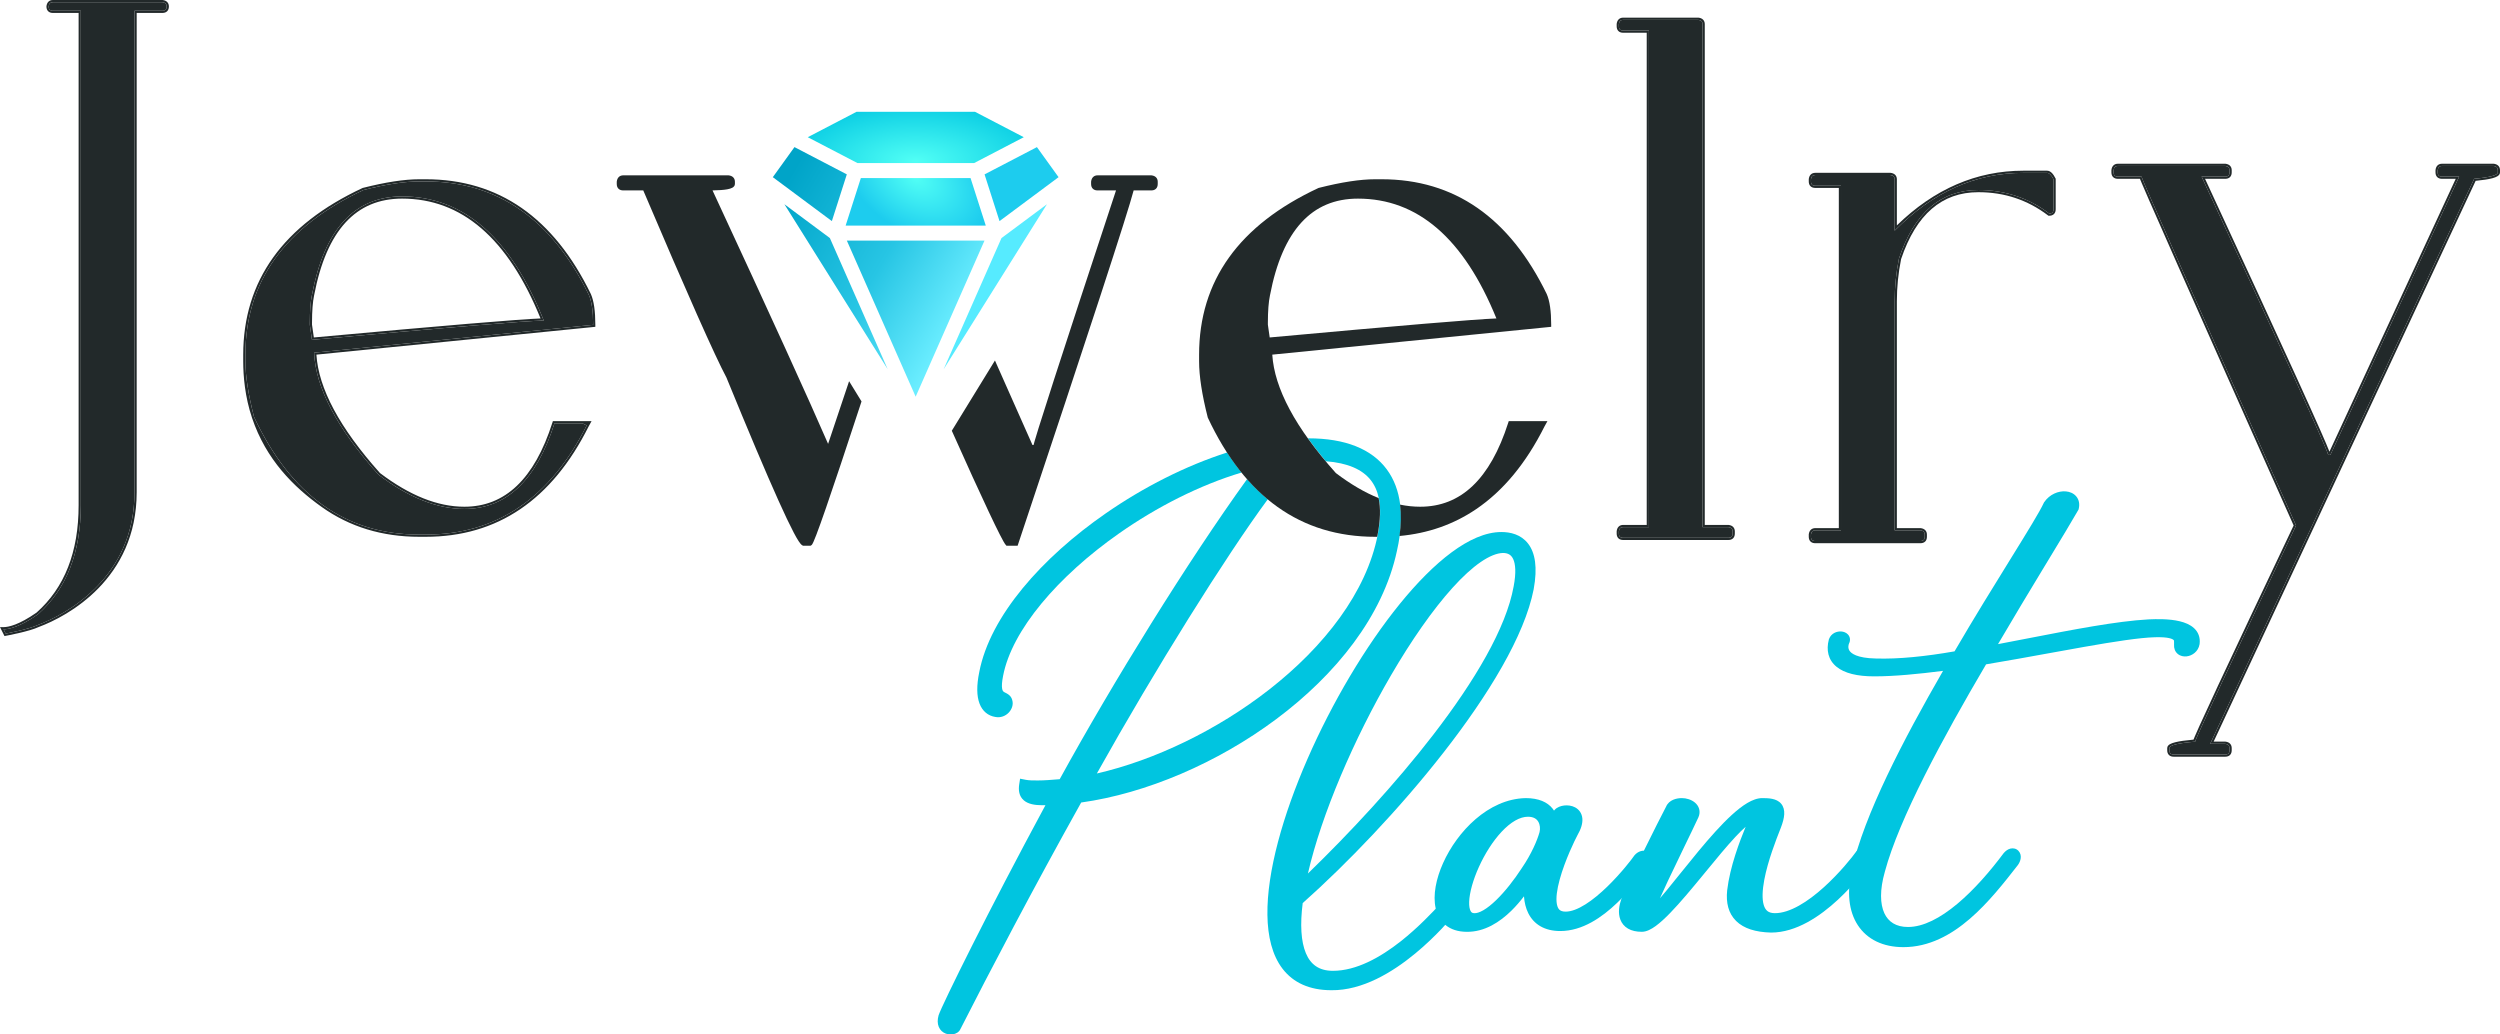 <svg width="174" height="72" viewBox="0 0 174 72" fill="none" xmlns="http://www.w3.org/2000/svg">
<path fill-rule="evenodd" clip-rule="evenodd" d="M131.184 60.679C130.822 61.944 130.856 62.921 131.15 63.559C131.429 64.163 131.966 64.518 132.797 64.518C133.864 64.518 135.048 63.896 136.232 62.905C137.405 61.924 138.523 60.628 139.45 59.386L139.459 59.374L139.469 59.363C139.595 59.22 139.75 59.103 139.931 59.061C140.126 59.015 140.337 59.061 140.486 59.221C140.762 59.518 140.642 59.945 140.438 60.216L140.434 60.222L140.433 60.222C139.5 61.418 138.394 62.837 137.096 63.953C135.795 65.072 134.264 65.921 132.476 65.921C131.062 65.921 129.951 65.384 129.304 64.393C128.667 63.417 128.529 62.073 128.891 60.543C129.724 56.756 132.477 51.476 135.236 46.692C133.523 46.911 131.863 47.075 130.441 47.075C129.261 47.075 128.374 46.859 127.823 46.407C127.233 45.925 127.098 45.237 127.287 44.515L127.292 44.496L127.299 44.477C127.456 44.059 127.865 43.928 128.155 43.951C128.299 43.962 128.482 44.014 128.615 44.156C128.686 44.232 128.741 44.334 128.756 44.456C128.77 44.576 128.742 44.688 128.695 44.782C128.666 44.84 128.593 45.073 128.715 45.276C128.83 45.468 129.226 45.806 130.556 45.832L130.561 45.832C132.137 45.882 134.025 45.687 136.036 45.334C137.413 42.974 138.773 40.778 139.877 38.995L139.974 38.838C141.127 36.975 141.965 35.615 142.247 35.002L142.261 34.972L142.28 34.945C142.653 34.404 143.268 34.155 143.786 34.201C144.047 34.223 144.319 34.325 144.506 34.548C144.703 34.782 144.756 35.088 144.68 35.409L144.668 35.462L144.64 35.511C144.172 36.327 143.451 37.517 142.582 38.951C142.451 39.167 142.317 39.389 142.179 39.616C141.246 41.157 140.171 42.939 139.062 44.831C139.778 44.696 140.5 44.556 141.217 44.416C144.304 43.817 147.321 43.232 149.534 43.109L149.537 43.109C150.1 43.082 150.978 43.065 151.705 43.239C152.068 43.326 152.436 43.47 152.707 43.722C152.997 43.991 153.148 44.362 153.093 44.817L153.092 44.825L153.091 44.834C153.005 45.35 152.575 45.642 152.186 45.684C151.988 45.706 151.757 45.668 151.573 45.515C151.381 45.355 151.297 45.119 151.314 44.864C151.314 44.822 151.314 44.786 151.315 44.756C151.316 44.594 151.316 44.576 151.277 44.538C151.249 44.512 151.169 44.455 150.961 44.41C150.754 44.365 150.446 44.339 149.994 44.352L149.992 44.352C148.929 44.378 147.166 44.652 145.037 45.027C144.273 45.161 143.463 45.309 142.626 45.461C141.207 45.719 139.711 45.991 138.23 46.239C135.203 51.385 132.177 56.978 131.185 60.673L131.184 60.679Z" fill="#00C5E0"/>
<path fill-rule="evenodd" clip-rule="evenodd" d="M130.262 59.953L130.258 59.959C130.025 60.278 129.145 61.486 127.917 62.623C126.686 63.762 125.027 64.907 123.267 64.907H123.257C122.195 64.879 121.371 64.628 120.837 64.103C120.292 63.568 120.122 62.822 120.21 61.977L120.21 61.972C120.408 60.294 121.089 58.541 121.497 57.546C121.287 57.727 121.049 57.964 120.786 58.245C120.17 58.905 119.458 59.772 118.724 60.667C118.668 60.734 118.613 60.802 118.557 60.87C117.769 61.828 116.963 62.802 116.25 63.536C115.895 63.903 115.552 64.221 115.238 64.45C114.941 64.666 114.604 64.853 114.272 64.853C113.892 64.853 113.569 64.782 113.31 64.632C113.046 64.478 112.874 64.257 112.778 64.008C112.596 63.537 112.695 62.994 112.839 62.59C112.905 62.38 113.111 61.92 113.37 61.367C113.64 60.794 113.982 60.087 114.331 59.379C115.018 57.982 115.733 56.568 115.961 56.14C116.167 55.661 116.703 55.548 117.056 55.548C117.369 55.548 117.716 55.65 117.965 55.858C118.093 55.965 118.207 56.112 118.26 56.299C118.314 56.491 118.295 56.693 118.209 56.886L118.207 56.89C117.972 57.397 117.625 58.114 117.246 58.894C116.857 59.698 116.435 60.569 116.071 61.344C115.871 61.769 115.688 62.169 115.532 62.522C115.686 62.344 115.849 62.15 116.021 61.942C116.302 61.6 116.617 61.209 116.946 60.8C117.353 60.295 117.782 59.761 118.201 59.257C118.975 58.324 119.781 57.407 120.526 56.726C120.899 56.385 121.267 56.093 121.618 55.886C121.961 55.684 122.325 55.541 122.683 55.548C122.914 55.548 123.15 55.558 123.36 55.604C123.572 55.65 123.801 55.741 123.967 55.937C124.139 56.14 124.196 56.397 124.182 56.67C124.168 56.938 124.085 57.251 123.945 57.615L123.944 57.617C123.93 57.653 123.915 57.692 123.898 57.734C123.627 58.422 123.044 59.901 122.793 61.239C122.658 61.957 122.632 62.574 122.757 62.992C122.818 63.193 122.907 63.326 123.015 63.411C123.121 63.493 123.281 63.557 123.535 63.557C124.046 63.557 124.615 63.365 125.211 63.032C125.802 62.702 126.393 62.246 126.939 61.753C128.032 60.767 128.911 59.668 129.219 59.234L129.22 59.232C129.449 58.912 129.849 58.798 130.163 59.012C130.306 59.111 130.406 59.269 130.424 59.454C130.441 59.638 130.377 59.812 130.262 59.953Z" fill="#00C5E0"/>
<path fill-rule="evenodd" clip-rule="evenodd" d="M109.783 58.145C109.626 58.434 108.923 59.866 108.554 61.216C108.366 61.903 108.281 62.512 108.358 62.928C108.395 63.128 108.463 63.25 108.542 63.322C108.616 63.389 108.739 63.45 108.968 63.45C109.356 63.45 109.828 63.271 110.349 62.943C110.863 62.619 111.385 62.177 111.867 61.71C112.832 60.773 113.591 59.78 113.736 59.562L113.749 59.543L113.764 59.526C114.003 59.247 114.377 59.116 114.695 59.283C114.853 59.367 114.975 59.523 114.998 59.722C115.021 59.917 114.944 60.095 114.83 60.232L114.826 60.236L114.822 60.241C114.713 60.363 114.567 60.545 114.389 60.766C113.941 61.323 113.295 62.126 112.552 62.839C111.505 63.842 110.14 64.8 108.593 64.8C107.503 64.8 106.758 64.334 106.37 63.562C106.194 63.211 106.099 62.81 106.069 62.384C105.823 62.706 105.526 63.057 105.187 63.39C104.404 64.157 103.332 64.883 102.054 64.854C101.473 64.846 100.989 64.69 100.618 64.391C100.248 64.091 100.027 63.676 99.923 63.214C99.718 62.305 99.949 61.159 100.441 60.065C100.937 58.961 101.722 57.855 102.7 57.013C103.677 56.172 104.87 55.578 106.175 55.549L106.184 55.548C107.092 55.548 107.701 55.829 108.056 56.273C108.094 56.321 108.128 56.37 108.16 56.42C108.173 56.402 108.187 56.384 108.202 56.369C108.372 56.176 108.641 56.09 108.862 56.063C109.099 56.035 109.384 56.062 109.632 56.195C109.897 56.339 110.1 56.598 110.132 56.967C110.161 57.309 110.041 57.702 109.783 58.145ZM107.152 57.916C107.003 58.459 106.594 59.433 105.922 60.413L105.916 60.422C105.391 61.232 104.753 62.048 104.131 62.65C103.819 62.951 103.521 63.19 103.251 63.347C102.975 63.508 102.764 63.565 102.617 63.558L102.606 63.557C102.474 63.554 102.409 63.507 102.358 63.415C102.29 63.295 102.243 63.083 102.254 62.761C102.277 62.127 102.521 61.245 102.932 60.338C103.341 59.435 103.898 58.544 104.517 57.885C105.147 57.214 105.782 56.845 106.344 56.845C106.754 56.845 106.958 57.009 107.065 57.191C107.186 57.395 107.212 57.674 107.152 57.916Z" fill="#00C5E0"/>
<path fill-rule="evenodd" clip-rule="evenodd" d="M91.031 60.797C93.948 57.969 97.112 54.566 99.735 51.166C102.636 47.407 104.832 43.706 105.35 40.814L105.351 40.81C105.533 39.849 105.476 39.251 105.319 38.913C105.245 38.752 105.149 38.652 105.043 38.589C104.935 38.526 104.793 38.487 104.607 38.486C104.186 38.498 103.666 38.7 103.057 39.118C102.451 39.534 101.79 40.142 101.096 40.91C99.709 42.445 98.223 44.583 96.815 46.999C94.249 51.403 91.975 56.672 91.031 60.797ZM106.745 41.008C106.11 44.253 103.582 48.386 100.487 52.354C97.416 56.292 93.742 60.123 90.668 62.855C90.479 64.343 90.55 65.533 90.888 66.341C91.059 66.751 91.294 67.051 91.591 67.251C91.887 67.451 92.27 67.569 92.77 67.569C94.403 67.569 96.07 66.636 97.492 65.515C98.707 64.557 99.692 63.503 100.274 62.881C100.368 62.78 100.452 62.691 100.524 62.615L100.531 62.608C100.659 62.48 100.825 62.438 100.953 62.435C101.083 62.431 101.232 62.465 101.358 62.554C101.496 62.652 101.606 62.823 101.589 63.042C101.574 63.231 101.47 63.389 101.349 63.511C101.332 63.531 101.308 63.56 101.277 63.596C100.954 63.976 99.915 65.198 98.495 66.368C96.934 67.655 94.837 68.946 92.661 68.919C91.14 68.918 90.012 68.393 89.271 67.432C88.545 66.489 88.232 65.178 88.212 63.679C88.171 60.68 89.293 56.73 91.001 52.822C92.712 48.905 95.031 44.983 97.425 42.034C98.622 40.56 99.846 39.319 101.032 38.442C102.21 37.571 103.392 37.029 104.495 37.029C105.114 37.029 105.86 37.191 106.358 37.84C106.85 38.479 107.021 39.492 106.745 41.003L106.745 41.008Z" fill="#00C5E0"/>
<path d="M85.407 31.494C82.535 32.412 79.582 33.911 76.953 35.736C72.531 38.802 68.908 42.867 68.156 46.779C67.963 47.717 67.976 48.439 68.173 48.963C68.378 49.509 68.779 49.819 69.264 49.898C69.652 49.979 69.992 49.823 70.206 49.599C70.405 49.392 70.553 49.058 70.452 48.727C70.385 48.46 70.197 48.332 70.069 48.263C70.013 48.232 69.974 48.212 69.944 48.198C69.894 48.173 69.87 48.161 69.837 48.131C69.806 48.104 69.633 47.949 69.816 47.035L69.817 47.032C70.121 45.45 71.07 43.719 72.489 42.001C73.905 40.288 75.771 38.61 77.873 37.135C80.513 35.281 83.502 33.763 86.412 32.888C86.062 32.454 85.727 31.99 85.407 31.494Z" fill="#00C5E0"/>
<path d="M92.273 32.102C91.818 31.558 91.405 31.027 91.034 30.509C91.046 30.509 91.058 30.508 91.071 30.508C93.628 30.508 95.469 31.25 96.518 32.665C97.031 33.357 97.337 34.186 97.453 35.123C97.537 35.798 97.522 36.529 97.416 37.305C97.37 37.642 97.307 37.987 97.227 38.339C96.263 42.866 92.975 46.954 88.831 50.048C84.74 53.103 79.769 55.224 75.25 55.855C71.919 61.82 68.857 67.664 66.843 71.628C66.742 71.855 66.515 71.946 66.371 71.978C66.201 72.016 66.001 72.008 65.814 71.934C65.62 71.858 65.437 71.708 65.338 71.469C65.241 71.237 65.243 70.964 65.325 70.67L65.328 70.661L65.331 70.651C65.394 70.463 65.648 69.905 66.041 69.088C66.441 68.255 66.997 67.125 67.681 65.769C68.982 63.186 70.746 59.779 72.762 56.044H72.546C72.022 56.044 71.564 55.967 71.259 55.705C70.92 55.413 70.875 54.994 70.937 54.59L70.998 54.196L71.39 54.274C71.613 54.319 71.893 54.32 72.225 54.32C72.686 54.32 73.19 54.279 73.755 54.232C77.479 47.449 82.7 39.026 86.797 33.345C87.253 33.864 87.733 34.333 88.236 34.752C85.32 38.708 80.401 46.571 76.341 53.835C80.366 52.91 84.725 50.813 88.326 48.001C92.176 44.994 95.11 41.209 95.889 37.224C95.889 37.224 95.889 37.224 95.889 37.224C96.086 36.213 96.108 35.364 95.963 34.668C95.858 34.163 95.664 33.738 95.384 33.391C94.816 32.687 93.828 32.221 92.273 32.102Z" fill="#00C5E0"/>
<path d="M147.406 11.549H154.875C155.074 11.573 155.174 11.673 155.174 11.847V11.996C155.174 12.194 155.074 12.293 154.875 12.293H153.232C158.909 24.534 161.847 30.989 162.046 31.659H162.195L171.158 12.293H169.963C169.764 12.293 169.664 12.194 169.664 11.996V11.847C169.689 11.648 169.789 11.549 169.963 11.549H173.548C173.747 11.573 173.847 11.673 173.847 11.847V11.996C173.847 12.194 173.299 12.343 172.204 12.443L153.83 51.77H154.875C155.074 51.795 155.174 51.894 155.174 52.068V52.217C155.174 52.415 155.074 52.515 154.875 52.515H151.29C151.091 52.515 150.991 52.415 150.991 52.217V52.068C150.991 51.869 151.589 51.72 152.784 51.621C152.784 51.447 155.124 46.432 159.805 36.575C152.635 20.512 149.049 12.418 149.049 12.293H147.406C147.207 12.293 147.107 12.194 147.107 11.996V11.847C147.132 11.648 147.232 11.549 147.406 11.549Z" fill="#22292A"/>
<path fill-rule="evenodd" clip-rule="evenodd" d="M154.885 11.396L154.894 11.397C155.014 11.412 155.125 11.452 155.208 11.534C155.292 11.619 155.327 11.729 155.327 11.847V11.996C155.327 12.118 155.296 12.239 155.208 12.327C155.119 12.415 154.998 12.446 154.875 12.446H153.471C156.26 18.46 158.38 23.062 159.832 26.252C160.567 27.866 161.13 29.119 161.523 30.011C161.824 30.695 162.028 31.173 162.129 31.438L170.919 12.446H169.963C169.84 12.446 169.719 12.415 169.631 12.327C169.542 12.239 169.511 12.118 169.511 11.996V11.837L169.513 11.828C169.527 11.709 169.567 11.597 169.649 11.515C169.734 11.431 169.846 11.396 169.963 11.396H173.558L173.567 11.397C173.687 11.412 173.798 11.452 173.881 11.534C173.965 11.619 174 11.729 174 11.847V11.996C174 12.124 173.91 12.211 173.826 12.264C173.739 12.319 173.619 12.365 173.476 12.403C173.205 12.477 172.813 12.538 172.305 12.586L154.07 51.617H154.885L154.894 51.618C155.014 51.633 155.125 51.673 155.208 51.755C155.292 51.84 155.327 51.951 155.327 52.068V52.217C155.327 52.34 155.296 52.46 155.208 52.548C155.119 52.636 154.998 52.667 154.875 52.667H151.29C151.167 52.667 151.046 52.636 150.958 52.548C150.869 52.46 150.838 52.34 150.838 52.217V52.068C150.838 51.933 150.94 51.847 151.026 51.796C151.12 51.742 151.248 51.698 151.402 51.659C151.695 51.586 152.119 51.526 152.668 51.478C152.688 51.426 152.716 51.356 152.753 51.27C152.827 51.095 152.937 50.845 153.083 50.52C153.376 49.871 153.815 48.919 154.4 47.665C155.566 45.167 157.311 41.47 159.637 36.573C156.066 28.573 153.386 22.555 151.598 18.519C150.702 16.495 150.03 14.969 149.581 13.942C149.357 13.428 149.189 13.038 149.076 12.773C149.02 12.64 148.978 12.538 148.949 12.467C148.946 12.46 148.944 12.453 148.941 12.446H147.406C147.283 12.446 147.162 12.415 147.074 12.327C146.985 12.239 146.954 12.118 146.954 11.996V11.837L146.956 11.828C146.97 11.709 147.01 11.597 147.093 11.515C147.177 11.431 147.289 11.396 147.406 11.396H154.885ZM149.049 12.293C149.049 12.418 152.635 20.512 159.805 36.575C155.124 46.432 152.784 51.447 152.784 51.621C151.589 51.72 150.991 51.869 150.991 52.068V52.217C150.991 52.415 151.091 52.515 151.29 52.515H154.875C155.074 52.515 155.174 52.415 155.174 52.217V52.068C155.174 51.894 155.074 51.795 154.875 51.77H153.83L172.204 12.443C173.299 12.343 173.847 12.194 173.847 11.996V11.847C173.847 11.673 173.747 11.573 173.548 11.549H169.963C169.789 11.549 169.689 11.648 169.664 11.847V11.996C169.664 12.194 169.764 12.293 169.963 12.293H171.158L162.195 31.659H162.046C161.847 30.992 158.933 24.587 153.303 12.446C153.279 12.395 153.256 12.344 153.232 12.293H154.875C155.074 12.293 155.174 12.194 155.174 11.996V11.847C155.174 11.673 155.074 11.573 154.875 11.549H147.406C147.232 11.549 147.132 11.648 147.107 11.847V11.996C147.107 12.194 147.207 12.293 147.406 12.293H149.049Z" fill="#22292A"/>
<path d="M140.832 12.033H142.475C142.625 12.033 142.774 12.182 142.923 12.48V14.565C142.923 14.764 142.824 14.863 142.625 14.863C141.181 13.771 139.537 13.225 137.695 13.225C135.081 13.225 133.238 14.813 132.168 17.991C131.969 18.985 131.869 19.978 131.869 20.971V36.91H133.662C133.861 36.935 133.96 37.035 133.96 37.208V37.357C133.96 37.556 133.861 37.655 133.662 37.655H126.342C126.143 37.655 126.043 37.556 126.043 37.357V37.208C126.068 37.01 126.168 36.91 126.342 36.91H128.134V12.927H126.342C126.143 12.927 126.043 12.827 126.043 12.629V12.48C126.068 12.281 126.168 12.182 126.342 12.182H131.57C131.769 12.207 131.869 12.306 131.869 12.48V16.055C134.508 13.373 137.496 12.033 140.832 12.033Z" fill="#22292A"/>
<path fill-rule="evenodd" clip-rule="evenodd" d="M143.076 12.444V14.565C143.076 14.688 143.046 14.808 142.957 14.896C142.868 14.985 142.748 15.016 142.625 15.016H142.573L142.532 14.985C141.115 13.913 139.505 13.377 137.695 13.377C136.422 13.377 135.344 13.763 134.453 14.532C133.56 15.301 132.845 16.463 132.316 18.031C132.12 19.011 132.022 19.991 132.022 20.971V36.758H133.671L133.681 36.759C133.8 36.774 133.912 36.814 133.994 36.896C134.079 36.98 134.113 37.091 134.113 37.208V37.357C134.113 37.48 134.083 37.6 133.994 37.688C133.905 37.777 133.785 37.808 133.662 37.808H126.342C126.219 37.808 126.098 37.777 126.01 37.688C125.921 37.6 125.89 37.48 125.89 37.357V37.199L125.891 37.189C125.906 37.07 125.946 36.959 126.028 36.877C126.113 36.792 126.224 36.758 126.342 36.758H127.982V13.079H126.342C126.219 13.079 126.098 13.048 126.01 12.96C125.921 12.872 125.89 12.751 125.89 12.629V12.47L125.891 12.461C125.906 12.342 125.946 12.23 126.028 12.148C126.113 12.064 126.224 12.029 126.342 12.029H131.58L131.589 12.03C131.709 12.045 131.82 12.085 131.903 12.167C131.988 12.252 132.022 12.363 132.022 12.48V15.687C134.622 13.154 137.56 11.88 140.832 11.88H142.475C142.605 11.88 142.716 11.945 142.808 12.037C142.899 12.127 142.982 12.255 143.06 12.411L143.076 12.444ZM132.022 15.901C134.623 13.322 137.56 12.033 140.832 12.033H142.475C142.625 12.033 142.774 12.182 142.923 12.48V14.565C142.923 14.764 142.824 14.863 142.625 14.863C141.181 13.771 139.537 13.225 137.695 13.225C135.081 13.225 133.238 14.813 132.168 17.991C131.969 18.985 131.869 19.978 131.869 20.971V36.91H133.662C133.861 36.935 133.96 37.035 133.96 37.208V37.357C133.96 37.556 133.861 37.655 133.662 37.655H126.342C126.143 37.655 126.043 37.556 126.043 37.357V37.208C126.068 37.01 126.168 36.91 126.342 36.91H128.134V12.927H126.342C126.143 12.927 126.043 12.827 126.043 12.629V12.48C126.068 12.281 126.168 12.182 126.342 12.182H131.57C131.769 12.207 131.869 12.306 131.869 12.48V16.055C131.92 16.003 131.971 15.952 132.022 15.901Z" fill="#22292A"/>
<path d="M112.972 1.382H118.2C118.4 1.406 118.499 1.506 118.499 1.679V36.687H120.292C120.491 36.712 120.591 36.811 120.591 36.985V37.134C120.591 37.332 120.491 37.432 120.292 37.432H112.972C112.773 37.432 112.673 37.332 112.673 37.134V36.985C112.698 36.786 112.798 36.687 112.972 36.687H114.765V2.126H112.972C112.773 2.126 112.673 2.027 112.673 1.828V1.679C112.698 1.481 112.798 1.382 112.972 1.382Z" fill="#22292A"/>
<path fill-rule="evenodd" clip-rule="evenodd" d="M118.21 1.229L118.219 1.23C118.339 1.245 118.45 1.285 118.533 1.367C118.618 1.452 118.652 1.562 118.652 1.679V36.534H120.301L120.311 36.535C120.43 36.55 120.542 36.59 120.624 36.672C120.709 36.757 120.744 36.868 120.744 36.985V37.134C120.744 37.257 120.713 37.377 120.624 37.465C120.535 37.553 120.415 37.584 120.292 37.584H112.972C112.849 37.584 112.728 37.553 112.64 37.465C112.551 37.377 112.52 37.257 112.52 37.134V36.975L112.521 36.966C112.536 36.847 112.576 36.736 112.658 36.654C112.743 36.569 112.854 36.534 112.972 36.534H114.612V2.279H112.972C112.849 2.279 112.728 2.248 112.64 2.16C112.551 2.071 112.52 1.951 112.52 1.828V1.67L112.521 1.661C112.536 1.542 112.576 1.43 112.658 1.348C112.743 1.263 112.854 1.229 112.972 1.229H118.21ZM114.765 2.126V36.687H112.972C112.798 36.687 112.698 36.786 112.673 36.985V37.134C112.673 37.332 112.773 37.432 112.972 37.432H120.292C120.491 37.432 120.591 37.332 120.591 37.134V36.985C120.591 36.811 120.491 36.712 120.292 36.687H118.499V1.679C118.499 1.506 118.4 1.406 118.2 1.382H112.972C112.798 1.382 112.698 1.481 112.673 1.679V1.828C112.673 2.027 112.773 2.126 112.972 2.126H114.765Z" fill="#22292A"/>
<path fill-rule="evenodd" clip-rule="evenodd" d="M107.963 22.61C107.963 21.661 107.863 20.939 107.651 20.462L107.649 20.457C106.358 17.808 104.756 15.812 102.837 14.477C100.917 13.142 98.689 12.476 96.158 12.476H95.71C94.671 12.476 93.362 12.678 91.788 13.077L91.774 13.08L91.761 13.086C89.005 14.373 86.927 15.983 85.539 17.921C84.15 19.861 83.457 22.121 83.457 24.695V25.142C83.457 26.178 83.659 27.483 84.059 29.053L84.062 29.067L84.069 29.08C85.359 31.828 86.973 33.9 88.917 35.284C90.862 36.67 93.129 37.361 95.71 37.361H95.851C95.861 37.315 95.87 37.269 95.879 37.224C96.076 36.213 96.098 35.364 95.953 34.668C94.988 34.279 93.996 33.699 92.976 32.925C90.159 29.774 88.699 27.029 88.55 24.683L107.963 22.747V22.61ZM88.244 22.46C88.244 21.645 88.294 21.012 88.39 20.555L88.391 20.552C88.824 18.283 89.556 16.601 90.576 15.487C91.59 14.379 92.899 13.824 94.514 13.824C98.656 13.824 101.874 16.568 104.15 22.164C102.738 22.214 97.474 22.656 88.371 23.487L88.244 22.599V22.46Z" fill="#22292A"/>
<path d="M97.443 35.123C97.527 35.798 97.512 36.529 97.406 37.305C99.39 37.124 101.17 36.501 102.742 35.435C104.636 34.151 106.22 32.229 107.498 29.679L107.703 29.309H105.009L104.975 29.416C104.345 31.388 103.515 32.851 102.494 33.821C101.477 34.786 100.264 35.268 98.847 35.268C98.386 35.268 97.918 35.22 97.443 35.123Z" fill="#22292A"/>
<path fill-rule="evenodd" clip-rule="evenodd" d="M44.771 13.253H43.378C43.255 13.253 43.135 13.223 43.046 13.134C42.957 13.046 42.926 12.926 42.926 12.803V12.645L42.928 12.635C42.943 12.516 42.983 12.405 43.065 12.323C43.15 12.238 43.261 12.204 43.378 12.204H50.708L50.717 12.205C50.836 12.22 50.948 12.259 51.03 12.341C51.115 12.426 51.15 12.537 51.15 12.654V12.803C51.15 12.936 51.055 13.02 50.967 13.067C50.877 13.116 50.756 13.151 50.613 13.177C50.369 13.221 50.027 13.245 49.592 13.252C53.641 21.977 56.322 27.858 57.636 30.894C58.138 29.406 58.59 28.056 58.993 26.843L59.097 26.531L59.962 27.94L59.94 28.007C58.875 31.26 58.057 33.709 57.487 35.356C57.202 36.179 56.978 36.802 56.816 37.225C56.735 37.436 56.668 37.599 56.617 37.714C56.591 37.77 56.568 37.818 56.547 37.854C56.537 37.871 56.526 37.89 56.513 37.906C56.504 37.917 56.481 37.947 56.443 37.966L56.411 37.982H55.89L55.858 37.966C55.805 37.939 55.758 37.893 55.72 37.849C55.679 37.801 55.634 37.739 55.586 37.666C55.49 37.521 55.375 37.319 55.24 37.062C54.97 36.549 54.617 35.807 54.181 34.838C53.309 32.9 52.102 30.046 50.559 26.275C49.76 24.778 47.829 20.434 44.771 13.253ZM70.05 37.982L70.004 37.931C69.96 37.882 69.903 37.791 69.838 37.677C69.77 37.557 69.686 37.4 69.587 37.205C69.388 36.816 69.127 36.277 68.809 35.603C68.173 34.256 67.311 32.366 66.279 30.054L66.246 29.98L69.249 25.089L69.366 25.356C70.397 27.686 71.323 29.775 71.86 30.973H71.935C71.951 30.911 71.974 30.826 72.004 30.721C72.065 30.508 72.156 30.206 72.278 29.815C72.521 29.032 72.885 27.889 73.371 26.387C74.331 23.416 75.766 19.038 77.675 13.253H76.392C76.269 13.253 76.148 13.223 76.06 13.134C75.971 13.046 75.94 12.926 75.94 12.803V12.645L75.942 12.635C75.957 12.516 75.996 12.405 76.079 12.323C76.163 12.238 76.275 12.204 76.392 12.204H80.136L80.146 12.205C80.265 12.22 80.377 12.259 80.459 12.341C80.544 12.426 80.578 12.537 80.578 12.654V12.803C80.578 12.926 80.547 13.046 80.459 13.134C80.37 13.223 80.25 13.253 80.127 13.253H78.902C78.484 14.858 75.802 23.072 70.861 37.878L70.826 37.982H70.05Z" fill="#22292A"/>
<path d="M29.181 12.629H29.63C34.634 12.629 38.418 15.26 40.983 20.524C41.182 20.971 41.282 21.666 41.282 22.61L21.862 24.546C21.961 26.979 23.455 29.81 26.343 33.037C28.435 34.626 30.426 35.421 32.319 35.421C35.232 35.421 37.323 33.434 38.593 29.462H40.535L40.834 29.611C38.294 34.676 34.559 37.208 29.63 37.208H29.181C24.078 37.208 20.243 34.477 17.679 29.015C17.281 27.451 17.081 26.16 17.081 25.142V24.695C17.081 19.605 19.82 15.782 25.298 13.225C26.866 12.827 28.161 12.629 29.181 12.629ZM21.563 22.46V22.61L21.712 23.652C31.497 22.759 36.875 22.311 37.846 22.311C35.555 16.552 32.269 13.671 27.986 13.671C24.675 13.671 22.584 15.956 21.712 20.524C21.613 20.996 21.563 21.641 21.563 22.46Z" fill="#22292A"/>
<path fill-rule="evenodd" clip-rule="evenodd" d="M41.123 20.462C41.335 20.939 41.435 21.661 41.435 22.61V22.747L22.022 24.683C22.171 27.029 23.631 29.774 26.448 32.925C28.518 34.495 30.474 35.268 32.319 35.268C33.736 35.268 34.949 34.786 35.966 33.821C36.987 32.851 37.817 31.388 38.447 29.416L38.481 29.309H41.173L40.97 29.679C39.692 32.229 38.108 34.151 36.214 35.435C34.319 36.72 32.122 37.361 29.63 37.361H29.181C26.601 37.361 24.334 36.67 22.389 35.284C20.445 33.9 18.518 31.993 17.54 29.08C17.045 27.604 16.928 26.178 16.928 25.142V24.695C16.928 22.121 17.622 19.861 19.011 17.921C20.399 15.983 22.477 14.373 25.233 13.086L25.246 13.08L25.26 13.077C26.834 12.678 28.143 12.476 29.181 12.476H29.63C32.16 12.476 34.389 13.142 36.309 14.477C38.227 15.812 39.83 17.808 41.12 20.457L41.123 20.462ZM26.343 33.037C23.455 29.81 21.961 26.979 21.862 24.546L41.282 22.61C41.282 21.666 41.182 20.971 40.983 20.524C38.418 15.26 34.634 12.629 29.63 12.629H29.181C28.161 12.629 26.866 12.827 25.298 13.225C19.82 15.782 17.081 19.605 17.081 24.695V25.142C17.081 26.16 17.281 27.451 17.679 29.015C20.243 34.477 24.078 37.208 29.181 37.208H29.63C34.515 37.208 38.227 34.721 40.765 29.747C40.788 29.702 40.811 29.657 40.834 29.611L40.535 29.462H38.593C37.323 33.434 35.232 35.421 32.319 35.421C30.426 35.421 28.435 34.626 26.343 33.037ZM21.862 20.555C21.766 21.012 21.716 21.645 21.716 22.46V22.599L21.843 23.487C30.946 22.656 36.21 22.214 37.622 22.164C35.346 16.568 32.128 13.824 27.986 13.824C26.37 13.824 25.062 14.379 24.047 15.487C23.028 16.601 22.296 18.283 21.863 20.552L21.862 20.555ZM37.785 22.16C35.497 16.501 32.231 13.671 27.986 13.671C24.675 13.671 22.584 15.956 21.712 20.524C21.613 20.996 21.563 21.641 21.563 22.46V22.61L21.712 23.652C31.043 22.8 36.367 22.354 37.682 22.314C37.746 22.312 37.801 22.311 37.846 22.311C37.826 22.261 37.805 22.21 37.785 22.16Z" fill="#22292A"/>
<path d="M3.683 0.153H11.302C11.501 0.177 11.601 0.277 11.601 0.45C11.601 0.649 11.501 0.748 11.302 0.748H9.36V34.266C9.36 40.195 4.638 42.757 2.638 43.497C2.012 43.8 0.397 44.098 0.397 44.098L0.248 43.8C0.63 43.8 1.395 43.627 2.638 42.757C4.629 40.995 5.625 38.462 5.625 35.16V0.748H3.683C3.484 0.748 3.385 0.649 3.385 0.45C3.409 0.252 3.509 0.153 3.683 0.153Z" fill="#22292A"/>
<path fill-rule="evenodd" clip-rule="evenodd" d="M11.311 0L11.321 0.001C11.44 0.016 11.552 0.056 11.634 0.138C11.719 0.223 11.754 0.333 11.754 0.45C11.754 0.573 11.723 0.693 11.634 0.782C11.546 0.87 11.425 0.901 11.302 0.901H9.513V34.266C9.513 40.287 4.72 42.888 2.698 43.638C2.366 43.797 1.794 43.949 1.318 44.06C1.075 44.116 0.852 44.163 0.69 44.196C0.608 44.213 0.542 44.225 0.497 44.234L0.444 44.244L0.43 44.247L0.426 44.248L0.425 44.248L0.397 44.098C0.397 44.098 2.012 43.8 2.638 43.497C4.638 42.757 9.36 40.195 9.36 34.266V0.748H11.302C11.501 0.748 11.601 0.649 11.601 0.45C11.601 0.277 11.501 0.177 11.302 0.153H3.683C3.509 0.153 3.409 0.252 3.385 0.45C3.385 0.649 3.484 0.748 3.683 0.748H5.625V35.16C5.625 38.462 4.629 40.995 2.638 42.757C1.554 43.516 0.834 43.744 0.414 43.79C0.352 43.797 0.297 43.8 0.248 43.8L0.397 44.098L0.425 44.248L0.312 44.269L0 43.648H0.248C0.586 43.648 1.318 43.493 2.543 42.637C4.49 40.911 5.472 38.426 5.472 35.16V0.901H3.683C3.56 0.901 3.44 0.87 3.351 0.782C3.263 0.693 3.232 0.573 3.232 0.45V0.441L3.233 0.432C3.248 0.313 3.288 0.201 3.37 0.119C3.455 0.034 3.566 0 3.683 0H11.311Z" fill="#22292A"/>
<path d="M72.868 14.215L65.677 25.7L69.704 16.569L72.868 14.215Z" fill="#56EBFF"/>
<path d="M73.676 12.331L72.17 10.239L68.525 12.137L69.566 15.389L73.676 12.331Z" fill="url(#paint0_radial_2_502)"/>
<path d="M59.915 12.394L58.856 15.702H68.61L67.55 12.394H59.915Z" fill="url(#paint1_radial_2_502)"/>
<path d="M54.595 14.215L61.782 25.694L57.759 16.569L54.595 14.215Z" fill="url(#paint2_linear_2_502)"/>
<path d="M53.788 12.331L55.295 10.238L58.938 12.136L57.898 15.389L53.788 12.331Z" fill="url(#paint3_linear_2_502)"/>
<path d="M58.941 16.747H68.521L63.73 27.61L58.941 16.747Z" fill="url(#paint4_linear_2_502)"/>
<path d="M71.255 9.549L67.857 7.78H59.617L56.22 9.549L59.677 11.349H67.799L71.255 9.549Z" fill="url(#paint5_radial_2_502)"/>
<defs>
<radialGradient id="paint0_radial_2_502" cx="0" cy="0" r="1" gradientUnits="userSpaceOnUse" gradientTransform="translate(63.733 12.356) rotate(33.616) scale(5.511 3.67)">
<stop stop-color="#51FFF5"/>
<stop offset="1" stop-color="#1DCCEE"/>
</radialGradient>
<radialGradient id="paint1_radial_2_502" cx="0" cy="0" r="1" gradientUnits="userSpaceOnUse" gradientTransform="translate(63.733 12.356) rotate(33.616) scale(5.511 3.67)">
<stop stop-color="#51FFF5"/>
<stop offset="1" stop-color="#1DCCEE"/>
</radialGradient>
<linearGradient id="paint2_linear_2_502" x1="53.788" y1="14.263" x2="66.772" y2="21.922" gradientUnits="userSpaceOnUse">
<stop stop-color="#00A4C8"/>
<stop offset="0.57" stop-color="#27C5E4"/>
<stop offset="1" stop-color="#6AEDFF"/>
</linearGradient>
<linearGradient id="paint3_linear_2_502" x1="53.788" y1="14.263" x2="66.772" y2="21.922" gradientUnits="userSpaceOnUse">
<stop stop-color="#00A4C8"/>
<stop offset="0.57" stop-color="#27C5E4"/>
<stop offset="1" stop-color="#6AEDFF"/>
</linearGradient>
<linearGradient id="paint4_linear_2_502" x1="53.788" y1="14.263" x2="66.772" y2="21.922" gradientUnits="userSpaceOnUse">
<stop stop-color="#00A4C8"/>
<stop offset="0.57" stop-color="#27C5E4"/>
<stop offset="1" stop-color="#6AEDFF"/>
</linearGradient>
<radialGradient id="paint5_radial_2_502" cx="0" cy="0" r="1" gradientUnits="userSpaceOnUse" gradientTransform="translate(63.737 11.212) rotate(-90) scale(4.576 10.328)">
<stop stop-color="#51FFF5"/>
<stop offset="1" stop-color="#00C6E1"/>
</radialGradient>
</defs>
</svg>
